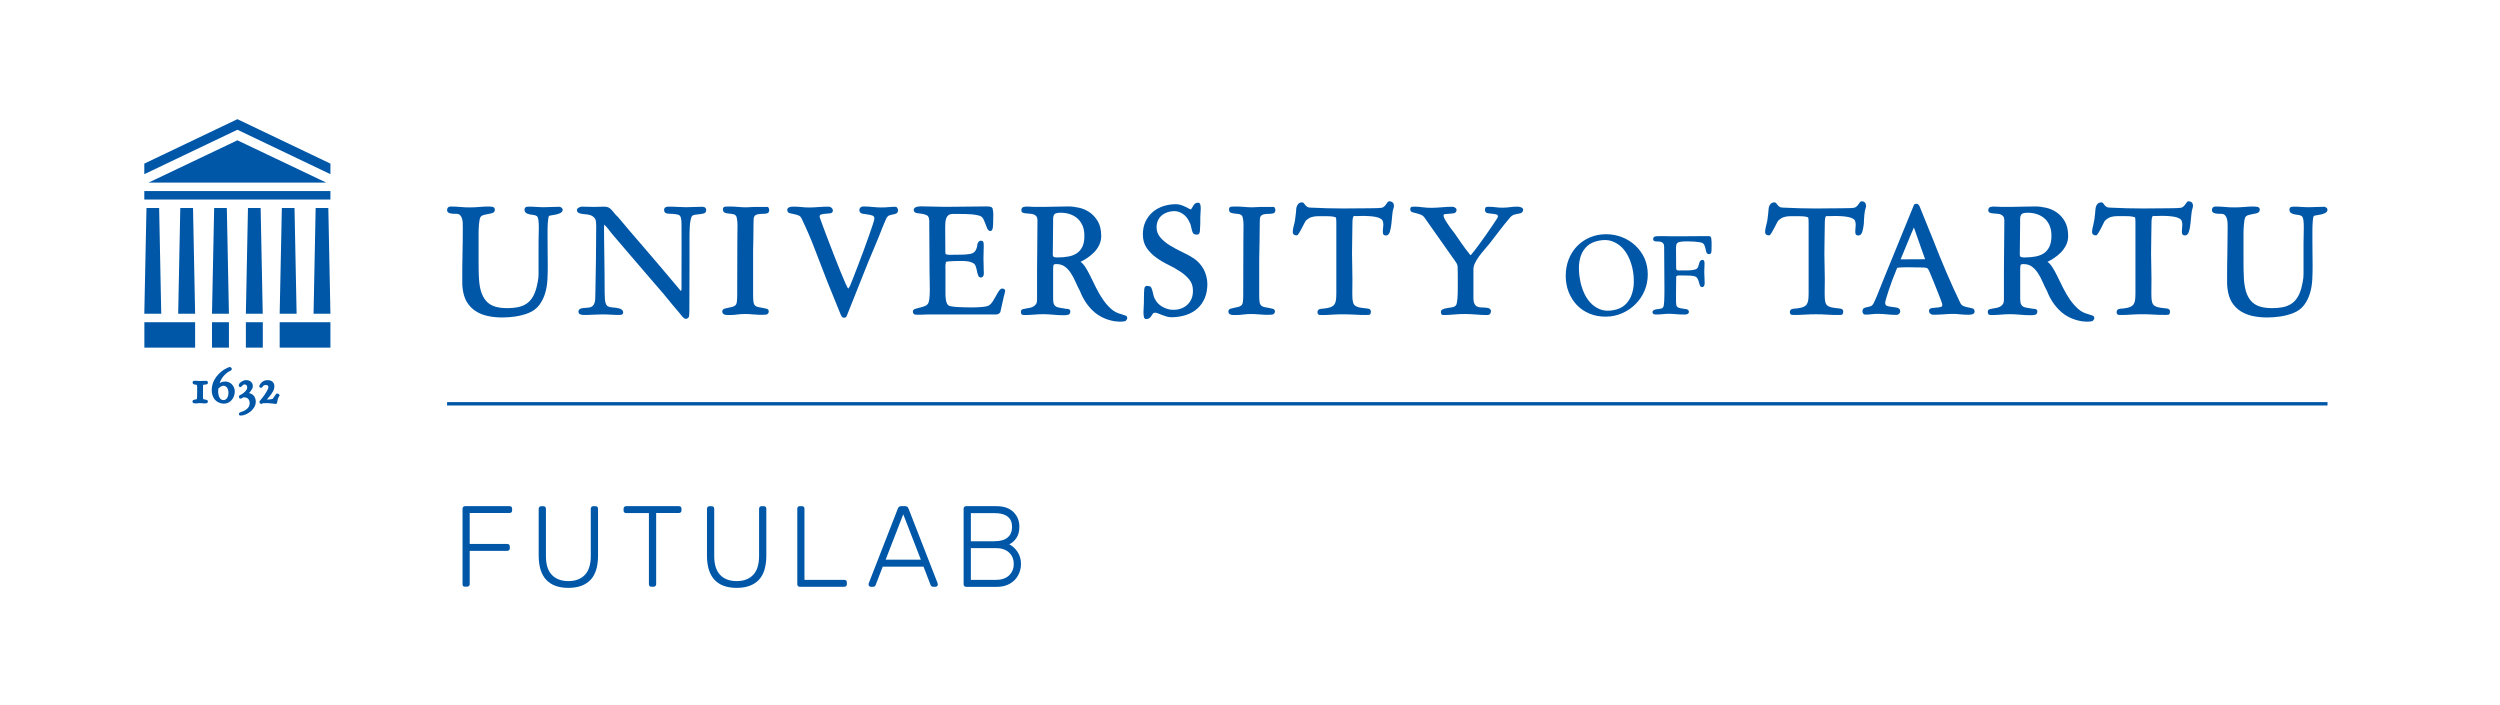 <?xml version="1.0" encoding="utf-8"?>
<!-- Generator: Adobe Illustrator 14.0.0, SVG Export Plug-In . SVG Version: 6.00 Build 43363)  -->
<!DOCTYPE svg PUBLIC "-//W3C//DTD SVG 1.1//EN" "http://www.w3.org/Graphics/SVG/1.1/DTD/svg11.dtd">
<svg version="1.1" id="Layer_1" xmlns="http://www.w3.org/2000/svg" xmlns:xlink="http://www.w3.org/1999/xlink" x="0px" y="0px"
	 width="369px" height="104px" viewBox="0 0 369 104" enable-background="new 0 0 369 104" xml:space="preserve">
<g>
	<g>
		<path fill="#0057A8" d="M82.66,30.53l-0.05-0.01c-0.38,0-0.78,0.01-1.17,0.03c-0.75,0.04-1.52,0.05-2.27-0.01
			c-0.38-0.03-0.77-0.04-1.14-0.04c-0.13,0-0.25,0.02-0.36,0.05c-0.09,0.03-0.25,0.11-0.25,0.38c0,0.31,0.15,0.46,0.27,0.53
			c0.15,0.09,0.33,0.15,0.54,0.19c0.2,0.04,0.39,0.07,0.6,0.09c0.18,0.03,0.32,0.09,0.43,0.18c0.1,0.09,0.17,0.28,0.21,0.56
			c0.04,0.3,0.06,0.64,0.06,1.02c0,0.39-0.01,0.79-0.02,1.2c-0.01,0.42-0.02,0.79-0.02,1.13v4.6c0,0.42-0.04,0.83-0.13,1.22
			c-0.13,0.71-0.3,1.32-0.53,1.81c-0.22,0.47-0.51,0.87-0.86,1.17c-0.35,0.3-0.78,0.52-1.28,0.65c-0.51,0.13-1.13,0.2-1.85,0.2
			c-0.6,0-1.15-0.06-1.64-0.19c-0.48-0.13-0.9-0.35-1.24-0.66c-0.35-0.32-0.63-0.75-0.85-1.3c-0.22-0.56-0.36-1.28-0.41-2.16
			c-0.03-0.44-0.05-0.88-0.05-1.33c-0.01-0.44-0.01-0.88-0.01-1.33v-3.96c0-0.21,0-0.44,0.01-0.69c0.01-0.24,0.02-0.47,0.04-0.7
			c0.02-0.22,0.05-0.43,0.08-0.61c0.03-0.18,0.06-0.31,0.1-0.4c0.08-0.19,0.22-0.32,0.42-0.38c0.24-0.07,0.47-0.13,0.7-0.17
			c0.25-0.04,0.47-0.09,0.67-0.15c0.25-0.07,0.38-0.26,0.38-0.51c0-0.23-0.13-0.37-0.37-0.41c-0.18-0.03-0.33-0.05-0.45-0.05
			c-0.5,0-1,0.02-1.48,0.07c-0.9,0.08-1.89,0.09-2.81,0c-0.46-0.04-0.92-0.07-1.38-0.07c-0.36,0-0.56,0.2-0.56,0.54
			c0,0.14,0.06,0.26,0.17,0.34c0.09,0.07,0.21,0.12,0.33,0.14c0.12,0.02,0.23,0.04,0.34,0.05c0.11,0,0.2,0.01,0.28,0.01h0.24
			c0.25,0,0.44,0.07,0.56,0.2c0.14,0.15,0.23,0.31,0.29,0.52c0.06,0.21,0.1,0.44,0.1,0.69c0.01,0.26,0.01,0.48,0.01,0.68
			c0,1.21-0.01,2.43-0.04,3.61c-0.03,1.22-0.04,2.44-0.04,3.62v0.8c0,0.13,0,0.26,0.01,0.39c0.01,0.13,0.02,0.26,0.03,0.39
			c0.09,0.85,0.3,1.56,0.64,2.12c0.34,0.56,0.78,1.01,1.31,1.35c0.53,0.34,1.13,0.58,1.81,0.72c0.66,0.14,1.38,0.21,2.11,0.21
			c0.62,0,1.26-0.05,1.91-0.14c0.65-0.1,1.29-0.26,1.9-0.49c0.71-0.28,1.26-0.69,1.65-1.21c0.38-0.51,0.67-1.09,0.86-1.73
			c0.19-0.63,0.3-1.3,0.34-2c0.04-0.69,0.05-1.36,0.05-1.99c0-0.39,0-0.78-0.01-1.16c-0.01-0.39-0.01-0.77-0.01-1.16
			c0-0.43,0-0.93-0.01-1.51c-0.01-0.57-0.01-1.12,0-1.65c0.01-0.53,0.03-0.99,0.08-1.37c0.06-0.51,0.14-0.58,0.15-0.58
			c0.03-0.02,0.12-0.06,0.37-0.09c0.21-0.03,0.44-0.07,0.67-0.12c0.24-0.05,0.45-0.13,0.63-0.22c0.27-0.14,0.33-0.34,0.33-0.48
			C83.04,30.84,82.98,30.65,82.66,30.53"/>
		<path fill="#0057A8" d="M103.63,30.52c-0.36,0-0.73,0.01-1.14,0.03c-0.82,0.05-1.7,0.04-2.49-0.01c-0.46-0.03-0.93-0.04-1.38-0.04
			c-0.14,0-0.26,0.03-0.38,0.09c-0.1,0.05-0.22,0.16-0.22,0.41c0,0.3,0.17,0.48,0.47,0.52c0.24,0.03,0.51,0.05,0.81,0.05
			c0.28,0.01,0.55,0.05,0.8,0.12c0.22,0.07,0.35,0.23,0.41,0.5c0.04,0.17,0.06,0.35,0.07,0.54c0.01,0.18,0.01,0.37,0.01,0.57
			c0,1.12,0,2.24,0.01,3.36c0.01,1.11,0,2.24-0.01,3.35v2.61c0.01,0.22-0.05,0.3-0.1,0.32c-1.17-1.39-2.2-2.61-3.08-3.65
			c-0.89-1.05-1.71-2-2.43-2.84s-1.38-1.6-1.98-2.3c-0.59-0.69-1.18-1.39-1.76-2.09c-0.27-0.25-0.47-0.47-0.61-0.65
			c-0.15-0.2-0.28-0.35-0.41-0.48c-0.13-0.14-0.27-0.25-0.43-0.32c-0.15-0.07-0.37-0.11-0.65-0.11c-0.25,0-0.48,0.01-0.71,0.02
			c-0.21,0.01-0.43,0.02-0.69,0.02c-0.33,0-0.63-0.01-0.92-0.02c-0.3-0.01-0.61-0.02-0.93-0.02c-0.12,0-0.26,0.04-0.43,0.12
			c-0.25,0.12-0.3,0.29-0.3,0.42c0,0.16,0.09,0.3,0.25,0.38c0.13,0.06,0.28,0.11,0.44,0.14c0.16,0.03,0.33,0.05,0.49,0.06
			c0.15,0.01,0.27,0.02,0.35,0.03c0.31,0.05,0.56,0.13,0.73,0.24c0.17,0.1,0.3,0.22,0.39,0.36c0.09,0.14,0.15,0.31,0.16,0.49
			c0.02,0.2,0.03,0.42,0.03,0.64c0,1.71-0.02,3.42-0.04,5.09l-0.09,5.09c0,0.2-0.01,0.4-0.02,0.62c-0.01,0.2-0.05,0.39-0.11,0.57
			c-0.06,0.16-0.15,0.3-0.27,0.42c-0.12,0.11-0.29,0.19-0.5,0.22c-0.11,0.02-0.25,0.03-0.42,0.04c-0.19,0.01-0.35,0.02-0.5,0.04
			c-0.17,0.02-0.32,0.07-0.44,0.13c-0.15,0.08-0.23,0.22-0.23,0.39c0,0.22,0.11,0.37,0.32,0.43c0.17,0.05,0.31,0.07,0.43,0.07
			c0.48,0,0.97-0.01,1.45-0.04c0.89-0.05,1.76-0.06,2.65,0c0.42,0.03,0.85,0.04,1.25,0.04c0.08,0,0.18-0.02,0.28-0.05
			c0.14-0.05,0.22-0.16,0.22-0.3c0-0.19-0.07-0.33-0.22-0.44c-0.12-0.09-0.25-0.15-0.38-0.18c-0.4-0.09-0.75-0.14-1.04-0.15
			c-0.26-0.01-0.47-0.07-0.63-0.16c-0.15-0.09-0.26-0.27-0.34-0.53c-0.08-0.29-0.12-0.76-0.12-1.41c0-1.07-0.01-2.07-0.02-2.96
			c-0.01-0.85-0.02-1.64-0.03-2.38c-0.01-0.73-0.02-1.44-0.03-2.12c-0.02-0.71-0.02-1.44-0.02-2.18c0-0.16,0.01-0.32,0.03-0.48
			c0.24,0.22,0.45,0.46,0.65,0.72c0.25,0.35,0.51,0.66,0.75,0.94c0.88,1.02,1.65,1.92,2.32,2.71l0.72,0.84
			c0.82,0.96,1.51,1.76,2.05,2.39c0.54,0.63,0.97,1.12,1.27,1.47c0.3,0.35,0.53,0.61,0.67,0.78c0.14,0.17,0.23,0.27,0.27,0.31
			c0.04,0.05,0.07,0.08,0.07,0.08c0.43,0.54,0.83,1.02,1.22,1.49c0.41,0.49,0.82,0.98,1.23,1.46c0.04,0.06,0.1,0.13,0.16,0.21
			c0.07,0.08,0.13,0.16,0.2,0.23c0.08,0.08,0.15,0.15,0.23,0.2c0.08,0.05,0.16,0.08,0.24,0.08c0.02,0,0.05,0,0.07,0
			c0.24-0.04,0.39-0.21,0.42-0.47c0.02-0.21,0.03-0.45,0.03-0.69c0-1.42,0.01-2.65,0.01-3.7c0.01-1.04,0.01-1.98,0.01-2.82v-4.45
			c0-0.14,0-0.36,0.01-0.66c0.01-0.3,0.02-0.61,0.04-0.93c0.02-0.31,0.06-0.61,0.12-0.89c0.07-0.33,0.14-0.48,0.19-0.54
			c0.08-0.1,0.22-0.17,0.41-0.2c0.23-0.04,0.45-0.07,0.68-0.09c0.24-0.02,0.45-0.06,0.64-0.11c0.24-0.06,0.37-0.23,0.37-0.46
			C104.24,30.83,104.16,30.52,103.63,30.52"/>
		<path fill="#0057A8" d="M111.19,35.63c0.02-0.92,0.03-1.82,0.03-2.69c0-0.25,0.01-0.48,0.02-0.66c0.01-0.16,0.06-0.29,0.14-0.4
			c0.08-0.11,0.22-0.18,0.41-0.24c0.2-0.05,0.5-0.08,0.87-0.08c0.21,0,0.4-0.02,0.56-0.07c0.12-0.03,0.32-0.14,0.32-0.49
			c0-0.06-0.02-0.13-0.05-0.23c-0.04-0.09-0.07-0.15-0.12-0.19l-0.04-0.04h-1.92c-0.21,0-0.43,0.01-0.64,0.03
			c-0.22,0.02-0.42,0.03-0.61,0.03c-0.41,0-0.83-0.02-1.24-0.06c-0.41-0.04-0.84-0.06-1.27-0.06h-0.24c-0.13,0-0.26,0.01-0.4,0.03
			c-0.2,0.03-0.31,0.17-0.31,0.38c0,0.32,0.16,0.45,0.29,0.51c0.15,0.06,0.33,0.1,0.55,0.12c0.2,0.01,0.4,0.04,0.61,0.07
			c0.19,0.03,0.35,0.12,0.47,0.24c0.05,0.06,0.12,0.21,0.17,0.54c0.04,0.29,0.06,0.54,0.06,0.78v0.41c0,0.36,0,0.72-0.01,1.07
			c-0.01,0.36-0.01,0.73-0.01,1.1l-0.02,7.53v0.45c0,0.26-0.02,0.54-0.05,0.83c-0.03,0.26-0.11,0.44-0.23,0.53
			c-0.13,0.12-0.28,0.19-0.48,0.24c-0.21,0.05-0.41,0.09-0.61,0.13c-0.19,0.04-0.37,0.08-0.53,0.13c-0.26,0.1-0.3,0.29-0.3,0.39
			c0,0.23,0.1,0.39,0.29,0.46c0.15,0.05,0.3,0.08,0.46,0.08h0.3c0.44,0,0.84-0.03,1.18-0.08c0.64-0.09,1.5-0.1,2.33-0.01
			c0.62,0.06,1.23,0.09,1.87,0.03c0.27-0.03,0.43-0.21,0.43-0.49c0-0.11-0.04-0.3-0.33-0.38c-0.17-0.04-0.35-0.08-0.56-0.12
			c-0.21-0.03-0.42-0.07-0.64-0.12c-0.2-0.04-0.35-0.11-0.46-0.2c-0.15-0.14-0.24-0.34-0.27-0.59c-0.03-0.28-0.05-0.53-0.05-0.76
			v-5.48C111.15,37.41,111.16,36.5,111.19,35.63"/>
		<path fill="#0057A8" d="M132.13,30.52c-0.33,0-0.66,0.02-0.98,0.05c-0.73,0.08-1.55,0.06-2.34-0.02
			c-0.48-0.05-0.95-0.08-1.41-0.08c-0.15,0-0.28,0.05-0.39,0.15c-0.11,0.11-0.17,0.23-0.17,0.39c0,0.28,0.16,0.46,0.45,0.53
			c0.24,0.05,0.5,0.09,0.78,0.12c0.27,0.03,0.51,0.08,0.73,0.17c0.11,0.04,0.26,0.13,0.26,0.46c0,0.04-0.02,0.2-0.22,0.81
			c-0.15,0.46-0.34,1.03-0.58,1.69c-0.24,0.66-0.5,1.37-0.77,2.14c-0.28,0.77-0.55,1.49-0.82,2.18c-0.27,0.69-0.5,1.3-0.71,1.84
			c-0.22,0.58-0.36,0.92-0.44,1.1l-0.08,0.17c-0.03,0.07-0.07,0.15-0.12,0.22c-0.04,0.06-0.08,0.11-0.13,0.16
			c-0.04-0.05-0.15-0.22-0.4-0.78c-0.21-0.48-0.46-1.08-0.75-1.78c-0.29-0.7-0.59-1.46-0.91-2.29c-0.32-0.82-0.63-1.61-0.91-2.36
			c-0.29-0.74-0.54-1.4-0.75-1.99c-0.21-0.58-0.36-0.97-0.43-1.19c-0.01-0.04-0.03-0.09-0.04-0.13c-0.01-0.04-0.02-0.07-0.02-0.1
			c0-0.17,0.07-0.27,0.21-0.32c0.19-0.06,0.41-0.1,0.64-0.11c0.26-0.01,0.49-0.04,0.69-0.06c0.36-0.05,0.41-0.28,0.41-0.41
			c0-0.16-0.07-0.31-0.2-0.42c-0.13-0.1-0.27-0.16-0.43-0.16c-0.51,0-1.02,0.02-1.51,0.06c-0.82,0.07-1.67,0.1-2.5,0
			c-0.34-0.04-0.69-0.06-1.05-0.06h-0.24c-0.16,0-0.32,0.03-0.48,0.08c-0.26,0.09-0.32,0.27-0.32,0.4c0,0.24,0.13,0.42,0.35,0.48
			c0.18,0.05,0.38,0.1,0.62,0.14c0.22,0.04,0.45,0.11,0.68,0.19c0.2,0.07,0.36,0.23,0.47,0.47c0.72,1.5,1.39,3.04,1.97,4.58
			c0.59,1.54,1.18,3.08,1.79,4.64c0.33,0.82,0.67,1.65,1.01,2.49c0.34,0.85,0.68,1.68,1.01,2.49c0.03,0.08,0.08,0.16,0.14,0.26
			c0.08,0.11,0.2,0.17,0.34,0.17c0.16,0,0.27-0.04,0.33-0.13c0.04-0.06,0.08-0.14,0.11-0.23c0.52-1.28,1.04-2.59,1.55-3.89
			c0.49-1.26,1.01-2.57,1.55-3.89c0.32-0.79,0.64-1.56,0.96-2.29c0.33-0.76,0.64-1.54,0.94-2.29c0.04-0.1,0.1-0.26,0.18-0.47
			c0.08-0.2,0.17-0.41,0.26-0.63c0.09-0.21,0.18-0.42,0.26-0.6c0.08-0.18,0.14-0.3,0.17-0.37c0.11-0.16,0.25-0.27,0.41-0.32
			c0.18-0.06,0.35-0.11,0.52-0.13c0.18-0.03,0.34-0.08,0.47-0.14c0.12-0.06,0.26-0.19,0.26-0.49c0-0.11-0.03-0.22-0.1-0.31
			C132.39,30.58,132.27,30.52,132.13,30.52"/>
		<path fill="#0057A8" d="M147.92,42.59c-0.16,0-0.32,0.12-0.49,0.37c-0.14,0.21-0.29,0.46-0.43,0.73
			c-0.15,0.27-0.31,0.54-0.48,0.81c-0.16,0.25-0.34,0.44-0.52,0.56c-0.1,0.06-0.24,0.12-0.4,0.15c-0.17,0.04-0.36,0.08-0.56,0.09
			c-0.21,0.02-0.42,0.04-0.65,0.05s-0.43,0.02-0.62,0.02h-0.67c-0.13,0-0.34,0-0.64-0.01c-0.3-0.01-0.61-0.01-0.93-0.03
			c-0.31-0.01-0.61-0.04-0.9-0.08c-0.33-0.04-0.49-0.09-0.55-0.12c-0.14-0.07-0.23-0.18-0.3-0.32c-0.07-0.16-0.13-0.32-0.16-0.51
			c-0.03-0.18-0.05-0.37-0.06-0.56c-0.01-0.19-0.01-0.37-0.01-0.53v-3.39c0-0.06,0-0.16-0.01-0.31c-0.01-0.13,0-0.27,0.01-0.41
			c0.01-0.14,0.04-0.26,0.06-0.37c0.02-0.09,0.05-0.09,0.08-0.1c0.05-0.01,0.14-0.03,0.25-0.04c0.12-0.01,0.24-0.02,0.37-0.03
			l0.04,0c0.12-0.01,0.23-0.01,0.32-0.02c0.11-0.01,0.2-0.01,0.27-0.01c0.27,0,0.59,0,0.94-0.01H142c0.3,0,0.58,0.02,0.86,0.06
			c0.31,0.04,0.57,0.14,0.79,0.26c0.2,0.12,0.33,0.29,0.38,0.53l0.02,0.04c0.03,0.06,0.06,0.16,0.09,0.31
			c0.03,0.16,0.06,0.33,0.1,0.5c0.04,0.17,0.09,0.33,0.15,0.47c0.1,0.22,0.25,0.27,0.36,0.27c0.14,0,0.26-0.05,0.33-0.14
			c0.07-0.08,0.11-0.19,0.12-0.31c0.02-0.11,0.02-0.22,0.01-0.34c-0.01-0.1-0.01-0.19-0.01-0.26c0-0.3-0.01-0.6-0.02-0.9
			c-0.02-0.3-0.02-0.6-0.02-0.88c0-0.3,0.01-0.6,0.02-0.9c0.01-0.3,0.02-0.61,0.02-0.91c0-0.16-0.01-0.32-0.02-0.46
			c-0.02-0.21-0.16-0.33-0.39-0.33c-0.2,0-0.31,0.1-0.36,0.18c-0.06,0.08-0.11,0.17-0.15,0.26l-0.01,0.05
			c-0.03,0.39-0.13,0.72-0.3,0.99c-0.17,0.26-0.44,0.42-0.83,0.48c-0.38,0.06-0.77,0.09-1.16,0.1c-0.4,0.01-0.79,0.01-1.18,0.01
			c-0.09,0-0.2,0-0.33,0.01c-0.13,0.01-0.26,0.01-0.39,0c-0.13-0.01-0.25-0.02-0.35-0.05c-0.08-0.02-0.13-0.05-0.17-0.08
			c-0.02-0.1-0.03-0.23-0.03-0.39v-0.49c0-0.49,0-0.98-0.01-1.47c-0.01-0.48-0.01-0.97-0.01-1.46c0-0.24,0.01-0.5,0.02-0.76
			c0.01-0.25,0.06-0.48,0.13-0.68c0.07-0.2,0.18-0.35,0.33-0.47c0.15-0.12,0.37-0.18,0.67-0.18h0.95c0.29,0,0.59,0.01,0.91,0.01
			c0.32,0.01,0.63,0.03,0.93,0.05c0.31,0.03,0.57,0.07,0.8,0.12c0.23,0.04,0.4,0.1,0.52,0.17c0.18,0.1,0.31,0.25,0.41,0.47
			c0.11,0.23,0.2,0.47,0.29,0.71c0.09,0.25,0.17,0.46,0.26,0.65c0.14,0.28,0.33,0.34,0.47,0.34h0c0.27-0.03,0.32-0.39,0.34-0.51
			c0.04-0.26,0.05-0.53,0.05-0.82c0-0.26,0-0.47,0.01-0.65c0.01-0.18,0.01-0.34,0.01-0.47c0-0.25-0.03-0.53-0.09-0.83
			c-0.03-0.11-0.12-0.26-0.38-0.31c-0.16-0.03-0.33-0.04-0.5-0.04h-0.24c-1.02,0-2,0.01-2.92,0.03c-0.94,0.02-1.92,0.03-2.91,0.03
			c-0.5,0-1-0.01-1.48-0.03c-0.47-0.02-0.96-0.03-1.47-0.03c-0.13,0-0.29,0-0.47-0.01c-0.19-0.01-0.37,0-0.55,0.02
			c-0.18,0.02-0.33,0.06-0.46,0.12c-0.17,0.07-0.27,0.21-0.27,0.39c0,0.14,0.06,0.4,0.45,0.46c0.22,0.03,0.47,0.07,0.76,0.11
			c0.26,0.03,0.51,0.11,0.73,0.22c0.19,0.1,0.3,0.31,0.33,0.65c0.01,0.06,0.02,0.12,0.02,0.17v0.58c0,1.16,0.01,2.32,0.02,3.46
			c0.01,1.11,0.02,2.28,0.02,3.46c0,0.36,0.01,0.78,0.02,1.26c0.01,0.48,0.02,0.96,0.02,1.43c0,0.46-0.02,0.88-0.06,1.25
			c-0.04,0.36-0.11,0.63-0.21,0.78c-0.11,0.17-0.28,0.29-0.5,0.37c-0.22,0.09-0.47,0.16-0.72,0.22c-0.24,0.06-0.46,0.11-0.65,0.17
			c-0.3,0.1-0.36,0.26-0.36,0.38c0,0.38,0.22,0.46,0.36,0.48c0.16,0.02,0.32,0.02,0.48,0.02c0.22,0,0.43-0.01,0.64-0.02
			c0.21-0.01,0.41-0.02,0.61-0.02h10.15c0.29,0,0.51-0.11,0.65-0.32l0.02-0.05c0.1-0.46,0.18-0.83,0.25-1.11l0.18-0.8
			c0.06-0.25,0.09-0.39,0.09-0.41c0.02-0.04,0.04-0.09,0.08-0.27c0.03-0.12,0.04-0.18,0.04-0.21c0.06-0.13,0.08-0.27,0.06-0.41
			C148.32,42.76,148.24,42.59,147.92,42.59"/>
		<path fill="#0057A8" d="M159.77,36.39c-0.2,0.42-0.47,0.75-0.82,0.98c-0.35,0.24-0.77,0.4-1.25,0.49
			c-0.49,0.09-1.03,0.14-1.59,0.14c-0.24,0-0.42-0.02-0.52-0.06c-0.11-0.04-0.14-0.09-0.16-0.14c-0.03-0.08-0.04-0.19-0.04-0.33
			c0.01-0.15,0.01-0.34,0.01-0.55c0-0.57,0-1.22,0.02-1.93c0.01-0.72,0.02-1.36,0.02-1.94v-0.73c0-0.31,0.07-0.54,0.2-0.7
			c0.09-0.1,0.32-0.22,0.89-0.22c0.51,0,0.99,0.07,1.42,0.22c0.42,0.15,0.79,0.36,1.1,0.64c0.31,0.28,0.55,0.63,0.73,1.04
			c0.18,0.41,0.27,0.9,0.27,1.45C160.07,35.43,159.96,35.98,159.77,36.39 M166.02,46.54c-0.15-0.04-0.31-0.08-0.48-0.16
			c-0.58-0.13-1.09-0.39-1.53-0.78c-0.45-0.4-0.86-0.87-1.22-1.4c-0.37-0.54-0.71-1.12-1-1.71c-0.3-0.61-0.58-1.18-0.85-1.73
			c-0.27-0.55-0.54-1.03-0.8-1.43c-0.21-0.3-0.42-0.53-0.65-0.68c0.3-0.15,0.6-0.32,0.91-0.52c0.38-0.25,0.74-0.54,1.06-0.86
			c0.32-0.32,0.58-0.69,0.78-1.1c0.2-0.41,0.3-0.86,0.3-1.34c0-0.87-0.17-1.59-0.49-2.15c-0.33-0.56-0.74-1.01-1.22-1.34
			c-0.48-0.33-1.01-0.56-1.57-0.68c-0.55-0.12-1.08-0.19-1.56-0.19c-0.56,0-1.11,0.01-1.65,0.03c-0.54,0.02-1.09,0.03-1.64,0.03
			h-1.87c-0.15,0-0.31-0.01-0.47-0.02c-0.35-0.03-0.68-0.04-0.99,0.04c-0.12,0.03-0.33,0.13-0.33,0.48c0,0.19,0.09,0.32,0.26,0.38
			c0.13,0.05,0.29,0.08,0.48,0.09c0.18,0.02,0.37,0.03,0.57,0.05c0.19,0.01,0.37,0.05,0.54,0.11c0.16,0.06,0.28,0.15,0.38,0.29
			c0.1,0.13,0.15,0.33,0.15,0.59c0,1.2-0.01,2.42-0.03,3.64c-0.02,1.22-0.03,2.44-0.03,3.63v4.43c0,0.27-0.05,0.48-0.15,0.64
			c-0.1,0.15-0.24,0.28-0.4,0.37c-0.17,0.09-0.35,0.16-0.53,0.19c-0.2,0.04-0.39,0.07-0.57,0.1c-0.18,0.03-0.33,0.06-0.46,0.1
			c-0.23,0.07-0.27,0.24-0.27,0.33c0,0.26,0.04,0.4,0.15,0.46c0.08,0.05,0.22,0.07,0.44,0.07c0.44,0,0.89-0.02,1.33-0.06
			c0.92-0.09,1.88-0.08,2.82,0.01c0.51,0.05,1.03,0.08,1.56,0.08c0.3,0,0.53-0.03,0.68-0.07c0.11-0.04,0.31-0.14,0.31-0.49
			c0-0.17-0.09-0.3-0.25-0.34c-0.11-0.03-0.23-0.05-0.36-0.05c-0.08,0-0.11-0.01-0.11-0.01l-0.03-0.01
			c-0.29-0.06-0.55-0.1-0.78-0.13c-0.21-0.03-0.4-0.08-0.55-0.16c-0.14-0.07-0.25-0.19-0.33-0.35c-0.08-0.17-0.13-0.43-0.13-0.78
			v-4.43c0-0.42,0.05-0.57,0.08-0.62c0.02-0.03,0.09-0.11,0.41-0.11c0.49,0,0.9,0.12,1.22,0.36c0.34,0.25,0.64,0.56,0.89,0.95
			c0.26,0.38,0.49,0.82,0.7,1.3c0.21,0.49,0.44,0.96,0.68,1.41c0.44,1.13,1.08,2.11,1.91,2.89c0.84,0.79,1.89,1.3,3.14,1.52
			c0.1,0.02,0.22,0.03,0.37,0.04c0.15,0.02,0.29,0.03,0.44,0.03c0.38,0,0.64-0.03,0.82-0.09l0.05-0.03
			c0.16-0.16,0.23-0.29,0.23-0.42C166.37,46.8,166.33,46.6,166.02,46.54"/>
		<path fill="#0057A8" d="M176.19,38.13c-0.49-0.32-1.06-0.63-1.7-0.93c-0.63-0.3-1.24-0.62-1.8-0.97
			c-0.56-0.34-1.04-0.74-1.42-1.18c-0.37-0.43-0.56-0.93-0.56-1.5c0-0.37,0.07-0.7,0.2-1c0.14-0.3,0.32-0.55,0.56-0.75
			c0.24-0.21,0.52-0.36,0.84-0.47c0.32-0.11,0.67-0.17,1.02-0.17c0.43,0,0.86,0.14,1.28,0.43c0.42,0.28,0.74,0.69,0.97,1.23
			c0.08,0.13,0.14,0.28,0.18,0.46c0.04,0.2,0.09,0.38,0.13,0.56c0.04,0.18,0.1,0.34,0.16,0.48c0.13,0.3,0.32,0.26,0.45,0.29
			c0.15,0.04,0.33,0.04,0.45-0.07c0.06-0.06,0.11-0.16,0.15-0.34c0.06-0.75,0.08-1.5,0.07-2.24c0-0.15,0.01-0.34,0.03-0.54
			c0.02-0.22,0.03-0.43,0.03-0.64c0-0.21-0.02-0.39-0.05-0.54c-0.06-0.28-0.23-0.32-0.32-0.32c-0.25,0-0.45,0.08-0.58,0.24
			c-0.12,0.14-0.21,0.29-0.28,0.43c-0.07,0.13-0.13,0.23-0.2,0.3c-0.02,0.02-0.05,0.04-0.19-0.03c-0.26-0.16-0.59-0.32-0.97-0.48
			c-0.39-0.16-0.74-0.24-1.06-0.24c-0.65,0-1.29,0.1-1.88,0.29c-0.59,0.2-1.12,0.49-1.56,0.87c-0.44,0.38-0.8,0.85-1.06,1.4
			c-0.26,0.55-0.39,1.19-0.39,1.89c0,0.8,0.19,1.48,0.57,2.02c0.37,0.54,0.84,1.01,1.4,1.41c0.55,0.4,1.15,0.76,1.8,1.07
			c0.63,0.31,1.22,0.65,1.76,1c0.53,0.35,0.98,0.75,1.34,1.2c0.35,0.44,0.52,0.98,0.52,1.62c0,0.44-0.07,0.84-0.21,1.18
			c-0.15,0.34-0.35,0.64-0.61,0.88c-0.26,0.25-0.56,0.44-0.91,0.56c-0.35,0.13-0.74,0.2-1.15,0.2c-0.56,0-1.11-0.15-1.63-0.45
			c-0.52-0.29-0.91-0.71-1.15-1.24c-0.07-0.14-0.13-0.3-0.17-0.49c-0.05-0.2-0.1-0.39-0.14-0.57c-0.04-0.18-0.1-0.34-0.16-0.48
			c-0.1-0.21-0.25-0.26-0.36-0.26c-0.03,0-0.07-0.01-0.11-0.02c-0.14-0.04-0.31-0.04-0.44,0.07c-0.08,0.07-0.12,0.18-0.14,0.35
			c-0.03,0.37-0.05,0.71-0.05,1.02c-0.01,0.3-0.01,0.64-0.01,1.02c0,0.15-0.01,0.35-0.03,0.62c-0.02,0.27-0.03,0.52-0.03,0.76
			c0,0.25,0.01,0.47,0.05,0.65c0.05,0.33,0.22,0.38,0.32,0.38c0.25,0,0.44-0.06,0.56-0.18c0.11-0.1,0.2-0.22,0.28-0.35
			c0.07-0.11,0.14-0.22,0.21-0.31c0.11-0.13,0.42-0.12,0.73,0.01c0.18,0.07,0.37,0.15,0.58,0.23c0.2,0.08,0.43,0.15,0.67,0.23
			c0.25,0.08,0.52,0.11,0.8,0.11c0.75-0.02,1.46-0.13,2.09-0.34c0.64-0.21,1.2-0.53,1.66-0.94c0.46-0.41,0.83-0.93,1.09-1.54
			c0.26-0.61,0.39-1.33,0.39-2.13c-0.02-0.75-0.2-1.46-0.54-2.12C177.3,39.09,176.81,38.55,176.19,38.13"/>
		<path fill="#0057A8" d="M185.91,35.63c0.02-0.88,0.03-1.79,0.03-2.69c0-0.25,0.01-0.48,0.02-0.66c0.01-0.16,0.06-0.29,0.14-0.4
			c0.08-0.1,0.22-0.18,0.4-0.24c0.2-0.05,0.5-0.08,0.87-0.08c0.21,0,0.4-0.02,0.56-0.07c0.12-0.03,0.32-0.14,0.32-0.49
			c0-0.06-0.02-0.13-0.05-0.23c-0.04-0.09-0.08-0.15-0.12-0.19l-0.04-0.04h-1.92c-0.21,0-0.43,0.01-0.64,0.03
			c-0.22,0.02-0.42,0.03-0.61,0.03c-0.41,0-0.83-0.02-1.24-0.06c-0.41-0.04-0.84-0.06-1.27-0.06h-0.24c-0.12,0-0.26,0.01-0.4,0.03
			c-0.2,0.03-0.32,0.17-0.32,0.38c0,0.32,0.15,0.45,0.28,0.51c0.15,0.06,0.34,0.1,0.55,0.12c0.2,0.01,0.4,0.04,0.61,0.07
			c0.19,0.03,0.35,0.12,0.47,0.24c0.05,0.06,0.12,0.21,0.17,0.54c0.04,0.29,0.06,0.54,0.06,0.78v0.41c0,0.36,0,0.72-0.01,1.07
			c-0.01,0.36-0.01,0.73-0.01,1.1l-0.02,7.53v0.45c0,0.26-0.02,0.54-0.05,0.83c-0.03,0.26-0.11,0.44-0.23,0.53
			c-0.13,0.12-0.29,0.19-0.48,0.24c-0.21,0.05-0.42,0.09-0.61,0.13c-0.19,0.04-0.37,0.08-0.52,0.13c-0.26,0.1-0.3,0.29-0.3,0.39
			c0,0.23,0.1,0.39,0.29,0.46c0.15,0.05,0.31,0.08,0.47,0.08h0.3c0.44,0,0.83-0.03,1.18-0.08c0.63-0.09,1.5-0.09,2.33-0.01
			c0.63,0.06,1.24,0.09,1.87,0.03c0.27-0.03,0.43-0.21,0.43-0.49c0-0.11-0.04-0.3-0.34-0.38c-0.16-0.04-0.35-0.08-0.56-0.12
			c-0.21-0.03-0.42-0.07-0.64-0.12c-0.2-0.04-0.36-0.11-0.46-0.2c-0.15-0.14-0.24-0.33-0.27-0.59c-0.03-0.28-0.05-0.53-0.05-0.76
			v-5.48C185.87,37.39,185.88,36.49,185.91,35.63"/>
		<path fill="#0057A8" d="M205.06,29.71c-0.08,0-0.2,0.04-0.3,0.2c-0.06,0.09-0.12,0.19-0.21,0.3c-0.08,0.1-0.17,0.21-0.28,0.3
			c-0.1,0.08-0.22,0.14-0.36,0.16c-0.21,0.03-0.43,0.04-0.64,0.05c-0.93,0.03-1.81,0.02-2.64,0.03c-1.42,0.03-3.08,0.03-4.63-0.01
			c-0.87-0.02-1.76-0.06-2.64-0.1c-0.19-0.01-0.34-0.05-0.44-0.13c-0.11-0.08-0.2-0.16-0.26-0.24c-0.07-0.09-0.13-0.17-0.18-0.24
			c-0.1-0.14-0.21-0.16-0.29-0.16c-0.22,0-0.4,0.06-0.52,0.18c-0.12,0.11-0.2,0.24-0.26,0.4c-0.05,0.15-0.09,0.33-0.1,0.52l0,0.08
			c-0.01,0.15-0.03,0.29-0.04,0.43c-0.07,0.74-0.16,1.31-0.28,1.71c-0.12,0.42-0.18,0.76-0.18,1.01c0,0.2,0.05,0.34,0.16,0.42
			c0.1,0.08,0.23,0.12,0.41,0.12c0.12,0,0.22-0.1,0.38-0.37c0.13-0.21,0.26-0.44,0.38-0.68c0.13-0.25,0.25-0.49,0.37-0.72
			c0.14-0.27,0.21-0.38,0.25-0.41c0.27-0.26,0.55-0.43,0.84-0.52c0.29-0.09,0.6-0.13,0.92-0.13h1.34c0.34,0,0.66,0.02,0.95,0.07
			c0.27,0.05,0.38,0.12,0.39,0.17c0.01,0.06,0.02,0.18,0.03,0.38c0.01,0.19,0.01,0.33,0.01,0.4v10.41c0,0.4-0.02,0.73-0.06,0.99
			c-0.04,0.25-0.12,0.46-0.24,0.62c-0.12,0.16-0.29,0.28-0.51,0.38c-0.24,0.09-0.56,0.16-0.98,0.21c-0.03,0.01-0.1,0.02-0.25,0.02
			c-0.16,0-0.31,0.03-0.46,0.08c-0.13,0.05-0.28,0.17-0.28,0.45c0,0.32,0.21,0.38,0.3,0.39c0.13,0.02,0.25,0.02,0.37,0.02
			c0.52,0,1.04-0.02,1.55-0.06c1.02-0.07,2.2-0.06,3.23,0c0.56,0.04,1.14,0.05,1.72,0.05c0.18,0,0.33-0.01,0.45-0.02
			c0.18-0.03,0.26-0.19,0.26-0.5c0-0.14-0.06-0.38-0.49-0.43l-0.85-0.1c-0.3-0.03-0.59-0.11-0.86-0.25
			c-0.25-0.12-0.4-0.35-0.46-0.71c-0.04-0.22-0.07-0.45-0.07-0.67c-0.01-0.23-0.01-0.46-0.01-0.68c0.03-1.27,0.02-2.54-0.01-3.79
			c-0.04-1.26-0.04-2.53-0.01-3.78l0.04-2.63c0-0.32,0.02-0.56,0.05-0.72c0.04-0.18,0.09-0.25,0.11-0.28
			c0.03-0.03,0.07-0.05,0.12-0.05h0c0.19,0.02,0.4,0.02,0.73,0c0.4-0.02,0.94-0.02,1.48,0.02c0.32,0.02,0.62,0.06,0.9,0.11
			c0.28,0.05,0.51,0.13,0.71,0.23c0.18,0.09,0.3,0.21,0.36,0.35c0.08,0.2,0.11,0.41,0.1,0.63c-0.01,0.24-0.03,0.47-0.06,0.67
			c-0.02,0.23-0.02,0.41,0.01,0.56c0.02,0.11,0.11,0.31,0.43,0.31c0.28,0,0.48-0.19,0.59-0.57c0.09-0.32,0.17-0.7,0.22-1.14
			c0.05-0.43,0.09-0.87,0.13-1.33c0.03-0.43,0.1-0.79,0.2-1.05c0.07-0.19,0.06-0.39-0.01-0.6C205.6,29.91,205.45,29.71,205.06,29.71
			"/>
		<path fill="#0057A8" d="M224.56,30.62c-0.18-0.08-0.39-0.12-0.6-0.12c-0.37,0-0.75,0.02-1.13,0.08c-0.66,0.09-1.39,0.1-2.06,0.01
			c-0.33-0.04-0.67-0.07-1.01-0.07c-0.16,0-0.28,0.01-0.37,0.04c-0.14,0.04-0.21,0.18-0.21,0.42c0,0.27,0.14,0.44,0.41,0.49
			c0.21,0.04,0.44,0.06,0.67,0.08c0.23,0.02,0.44,0.05,0.63,0.11c0.1,0.03,0.21,0.1,0.21,0.33c0,0.02-0.03,0.1-0.24,0.43
			c-0.17,0.27-0.38,0.59-0.66,0.99c-0.26,0.39-0.55,0.81-0.87,1.26c-0.33,0.47-0.63,0.89-0.91,1.27c-0.29,0.39-0.55,0.74-0.77,1.03
			c-0.22,0.29-0.37,0.48-0.45,0.56c-0.03,0.03-0.06,0.06-0.11,0.1c-0.02,0.02-0.04,0.03-0.05,0.04c-0.02-0.01-0.04-0.03-0.05-0.05
			c-0.04-0.05-0.08-0.11-0.12-0.17c-0.37-0.46-0.73-0.94-1.07-1.42c-0.34-0.49-0.69-0.99-1.04-1.5c-0.13-0.17-0.29-0.38-0.48-0.64
			c-0.19-0.24-0.37-0.5-0.55-0.77c-0.18-0.27-0.34-0.51-0.47-0.75c-0.12-0.23-0.19-0.41-0.19-0.54c0-0.13,0.05-0.2,0.19-0.22
			c0.2-0.03,0.41-0.05,0.64-0.06c0.24-0.01,0.47-0.03,0.68-0.07c0.26-0.05,0.41-0.23,0.41-0.5c0-0.12-0.07-0.23-0.22-0.33
			c-0.13-0.09-0.24-0.13-0.34-0.13c-0.55,0-1.12,0.02-1.68,0.08c-0.92,0.08-1.9,0.12-2.8-0.01c-0.39-0.06-0.8-0.09-1.2-0.09
			c-0.12,0-0.23,0.01-0.34,0.02c-0.08,0.01-0.26,0.07-0.26,0.37c0,0.21,0.12,0.37,0.33,0.44c0.15,0.05,0.34,0.1,0.58,0.15
			c0.21,0.05,0.43,0.12,0.68,0.22c0.22,0.09,0.4,0.24,0.54,0.45c0.78,1.12,1.56,2.22,2.31,3.28c0.78,1.09,1.56,2.19,2.31,3.28
			c0.16,0.22,0.24,0.47,0.25,0.74c0.01,0.31,0.02,0.69,0.02,1.12v1.89c0,0.26,0,0.53-0.01,0.82c-0.01,0.3-0.02,0.56-0.04,0.8
			c-0.02,0.24-0.05,0.46-0.09,0.64c-0.04,0.17-0.09,0.3-0.14,0.36c-0.14,0.15-0.33,0.24-0.56,0.28c-0.26,0.04-0.52,0.08-0.77,0.12
			c-0.26,0.04-0.48,0.1-0.65,0.19c-0.12,0.06-0.31,0.22-0.2,0.58c0.01,0.12,0.08,0.2,0.19,0.23c0.07,0.02,0.13,0.02,0.18,0.02
			c0.52,0,1.04-0.03,1.55-0.08c1.03-0.1,2.14-0.09,3.2,0c0.57,0.05,1.14,0.08,1.7,0.08c0.26,0,0.38-0.12,0.44-0.22
			c0.07-0.12,0.1-0.26,0.1-0.41l-0.01-0.05c-0.07-0.18-0.21-0.3-0.39-0.35c-0.15-0.03-0.32-0.06-0.54-0.07
			c-0.19-0.01-0.39-0.02-0.6-0.03c-0.19-0.01-0.37-0.06-0.52-0.13c-0.15-0.07-0.27-0.2-0.37-0.39c-0.1-0.19-0.16-0.47-0.16-0.83
			v-4.28c0-0.29,0.08-0.61,0.24-0.93c0.16-0.33,0.36-0.67,0.61-1c0.25-0.33,0.51-0.66,0.79-0.98c0.3-0.35,0.55-0.65,0.77-0.92
			c0.5-0.65,1-1.29,1.49-1.94c0.48-0.62,0.99-1.25,1.53-1.89c0.14-0.17,0.3-0.28,0.46-0.35c0.17-0.07,0.35-0.11,0.51-0.14
			c0.18-0.03,0.34-0.06,0.49-0.1c0.18-0.04,0.31-0.14,0.39-0.3c0.06-0.13,0.08-0.25,0.04-0.35
			C224.74,30.74,224.67,30.67,224.56,30.62"/>
		<path fill="#0057A8" d="M241.15,41.69c-0.01,0.63-0.12,1.24-0.32,1.81c-0.2,0.57-0.52,1.06-0.95,1.47
			c-0.42,0.41-1.01,0.68-1.74,0.81c-0.29,0.05-0.56,0.08-0.82,0.08c-0.42,0-0.81-0.07-1.16-0.21c-0.57-0.23-1.05-0.57-1.46-1.02
			c-0.4-0.45-0.73-0.98-0.97-1.57c-0.25-0.6-0.43-1.21-0.52-1.8c-0.11-0.58-0.17-1.19-0.16-1.81c0-0.62,0.11-1.2,0.3-1.74
			c0.19-0.53,0.51-1.01,0.93-1.4c0.42-0.39,1.02-0.66,1.76-0.8c0.28-0.05,0.55-0.08,0.81-0.08c0.38,0,0.74,0.05,1.07,0.17
			c0.56,0.2,1.05,0.5,1.46,0.91c0.42,0.42,0.76,0.93,1.03,1.5c0.27,0.59,0.47,1.21,0.59,1.86
			C241.11,40.43,241.16,41.05,241.15,41.69 M241.37,36.23c-0.56-0.52-1.22-0.93-1.95-1.22c-0.74-0.29-1.54-0.44-2.36-0.44
			c-0.86,0-1.66,0.16-2.39,0.47c-0.72,0.31-1.36,0.74-1.89,1.29c-0.53,0.55-0.95,1.2-1.24,1.95c-0.29,0.75-0.44,1.56-0.44,2.43
			c0,0.87,0.15,1.68,0.44,2.41c0.29,0.73,0.7,1.37,1.21,1.91c0.52,0.54,1.14,0.96,1.86,1.26c0.72,0.3,1.52,0.45,2.37,0.45
			c0.86,0,1.68-0.17,2.43-0.5c0.76-0.33,1.42-0.78,1.99-1.35c0.56-0.56,1.01-1.22,1.33-1.97c0.32-0.75,0.48-1.56,0.48-2.4
			c0-0.88-0.17-1.7-0.49-2.42C242.38,37.38,241.93,36.75,241.37,36.23"/>
		<path fill="#0057A8" d="M252.35,34.87c-0.02,0-0.06,0-0.11-0.01c-0.06-0.01-0.14-0.01-0.23-0.01h-0.34c-0.48,0-0.94,0-1.41,0.01
			c-0.47,0.01-0.93,0.01-1.41,0.01h-2.4c-0.08,0-0.23,0-0.46-0.01c-0.22-0.01-0.46-0.01-0.71-0.01c-0.27,0-0.48,0-0.63,0.01
			c-0.16,0.01-0.29,0.02-0.38,0.05c-0.11,0.04-0.19,0.09-0.22,0.17c-0.03,0.06-0.04,0.13-0.04,0.21c0,0.15,0.08,0.26,0.21,0.3
			c0.09,0.03,0.2,0.05,0.34,0.05c0.12,0.01,0.25,0.01,0.38,0.02c0.12,0.01,0.24,0.04,0.34,0.09c0.1,0.05,0.18,0.13,0.25,0.23
			s0.1,0.27,0.1,0.49c0,0.99,0.01,1.99,0.02,3.05c0.02,0.96,0.02,1.96,0.02,3.05v0.57c0,0.18,0,0.39-0.01,0.61
			c-0.01,0.22-0.01,0.44-0.02,0.65c-0.01,0.21-0.03,0.39-0.05,0.55c-0.02,0.2-0.05,0.27-0.07,0.31c-0.07,0.16-0.18,0.26-0.38,0.29
			c-0.05,0.02-0.13,0.03-0.26,0.05c-0.13,0.02-0.26,0.03-0.39,0.05c-0.14,0.03-0.26,0.06-0.36,0.11c-0.19,0.09-0.22,0.23-0.22,0.31
			c0,0.18,0.11,0.3,0.29,0.33c0.12,0.02,0.22,0.02,0.31,0.02c0.29,0,0.59-0.02,0.88-0.05c0.62-0.08,1.33-0.06,1.99,0
			c0.38,0.04,0.77,0.05,1.16,0.05h0.15c0.12,0,0.24-0.02,0.35-0.06c0.15-0.06,0.24-0.17,0.24-0.32c0-0.21-0.12-0.35-0.33-0.4
			c-0.16-0.04-0.35-0.07-0.56-0.09c-0.2-0.02-0.4-0.06-0.58-0.12c-0.17-0.05-0.29-0.16-0.37-0.33c0,0-0.01-0.02-0.02-0.12
			c-0.01-0.09-0.01-0.2-0.03-0.32c-0.01-0.11-0.01-0.23-0.01-0.35v-0.68c0-0.47,0-0.92,0.01-1.38c0.01-0.46,0.02-0.92,0.02-1.38
			c0-0.08,0.03-0.11,0.06-0.13c0.06-0.04,0.13-0.07,0.22-0.08c0.1-0.01,0.2-0.02,0.31-0.01c0.12,0,0.21,0.01,0.28,0.01h0.42
			c0.24,0,0.5,0,0.78,0.02c0.28,0.02,0.48,0.05,0.62,0.09c0.2,0.05,0.33,0.15,0.42,0.29c0.1,0.17,0.17,0.34,0.22,0.51l0.14,0.49
			c0.08,0.27,0.25,0.31,0.34,0.31c0.15,0,0.23-0.07,0.27-0.13c0.05-0.07,0.08-0.15,0.1-0.25s0.02-0.18,0.02-0.26
			c0-0.08-0.01-0.14-0.01-0.2c0-0.24-0.01-0.46-0.02-0.68c-0.02-0.2-0.03-0.42-0.03-0.66c0-0.22,0-0.45,0.02-0.66
			c0.01-0.22,0.02-0.45,0.02-0.68c0-0.06-0.01-0.15-0.03-0.24c-0.03-0.18-0.15-0.25-0.26-0.25c-0.22,0-0.32,0.11-0.38,0.2
			c-0.06,0.1-0.1,0.22-0.14,0.36c-0.03,0.12-0.07,0.25-0.11,0.39c-0.04,0.12-0.1,0.23-0.19,0.32c-0.06,0.06-0.15,0.1-0.26,0.14
			c-0.13,0.04-0.28,0.07-0.46,0.1c-0.17,0.02-0.35,0.04-0.55,0.04c-0.19,0-0.38,0-0.55,0h-0.56c-0.12,0-0.22,0.01-0.32,0.01l-0.04,0
			c-0.06,0-0.12-0.01-0.17-0.03c-0.05-0.02-0.08-0.05-0.12-0.1c-0.02-0.03-0.05-0.11-0.05-0.29c0-0.47,0-0.93-0.01-1.39
			c0-0.47-0.01-0.93-0.01-1.39c0-0.2,0.01-0.39,0.04-0.56c0.02-0.14,0.11-0.27,0.25-0.37c0.06-0.04,0.2-0.09,0.47-0.12
			c0.25-0.03,0.46-0.04,0.66-0.04h0.34c0.11,0,0.26,0,0.45,0.01c0.19,0,0.38,0.01,0.58,0.03c0.2,0.02,0.39,0.03,0.58,0.06
			c0.17,0.02,0.31,0.05,0.4,0.08c0.19,0.07,0.32,0.18,0.4,0.34c0.08,0.18,0.14,0.36,0.18,0.54c0.04,0.2,0.08,0.37,0.12,0.51
			c0.06,0.2,0.21,0.31,0.42,0.31c0.13,0,0.21-0.06,0.24-0.11c0.04-0.06,0.08-0.13,0.09-0.21c0.01-0.07,0.02-0.14,0.02-0.22v-0.2
			c0-0.08,0-0.22,0.01-0.41c0.01-0.2,0.01-0.4,0-0.61c0-0.2-0.02-0.39-0.04-0.55C252.57,35.09,252.53,34.9,252.35,34.87"/>
		<path fill="#0057A8" d="M275.18,31.73c0.04-0.44,0.1-0.79,0.2-1.05c0.07-0.19,0.06-0.39-0.01-0.6c-0.06-0.17-0.21-0.37-0.59-0.37
			c-0.08,0-0.2,0.04-0.3,0.2c-0.06,0.09-0.13,0.19-0.21,0.3c-0.08,0.11-0.17,0.21-0.28,0.3c-0.1,0.09-0.22,0.14-0.36,0.16
			c-0.21,0.03-0.43,0.05-0.64,0.05c-0.93,0.03-1.8,0.02-2.64,0.03c-1.42,0.04-3.08,0.03-4.63-0.01c-0.87-0.02-1.75-0.06-2.64-0.1
			c-0.19-0.01-0.34-0.05-0.44-0.13c-0.11-0.08-0.2-0.16-0.26-0.24c-0.07-0.09-0.13-0.17-0.18-0.24c-0.1-0.14-0.21-0.16-0.29-0.16
			c-0.22,0-0.39,0.06-0.52,0.18c-0.12,0.11-0.2,0.24-0.26,0.4c-0.05,0.15-0.09,0.33-0.1,0.52c-0.01,0.18-0.03,0.35-0.04,0.5
			c-0.07,0.74-0.16,1.31-0.28,1.71c-0.12,0.43-0.18,0.76-0.18,1.02c0,0.2,0.05,0.34,0.16,0.42c0.09,0.08,0.23,0.12,0.41,0.12
			c0.12,0,0.22-0.1,0.38-0.37c0.13-0.21,0.26-0.44,0.38-0.68c0.13-0.25,0.25-0.49,0.37-0.72c0.13-0.27,0.21-0.38,0.25-0.41
			c0.27-0.26,0.55-0.43,0.84-0.52c0.29-0.09,0.6-0.13,0.92-0.13h1.33c0.34,0,0.66,0.02,0.95,0.07c0.35,0.06,0.38,0.15,0.39,0.17
			c0.01,0.07,0.02,0.24,0.03,0.37c0.01,0.19,0.01,0.33,0.01,0.4v10.41c0,0.39-0.02,0.72-0.06,0.99c-0.04,0.25-0.12,0.46-0.23,0.62
			c-0.11,0.16-0.29,0.28-0.51,0.38c-0.23,0.09-0.56,0.16-0.99,0.21c-0.03,0.01-0.1,0.02-0.24,0.02c-0.16,0-0.31,0.03-0.46,0.08
			c-0.13,0.05-0.28,0.17-0.28,0.45c0,0.32,0.21,0.38,0.3,0.39c0.13,0.01,0.25,0.02,0.37,0.02c0.52,0,1.04-0.02,1.55-0.05
			c1.03-0.07,2.21-0.07,3.23,0c0.56,0.04,1.14,0.05,1.72,0.05c0.18,0,0.33-0.01,0.45-0.02c0.17-0.03,0.26-0.19,0.26-0.5
			c0-0.14-0.06-0.38-0.49-0.43l-0.85-0.1c-0.3-0.03-0.59-0.11-0.86-0.25c-0.25-0.12-0.4-0.35-0.46-0.71
			c-0.04-0.22-0.07-0.44-0.07-0.67c-0.01-0.22-0.01-0.46-0.01-0.68c0.03-1.25,0.03-2.53-0.01-3.79c-0.04-1.23-0.04-2.5-0.01-3.78
			l0.04-2.63c0-0.32,0.02-0.56,0.05-0.71c0.04-0.19,0.08-0.26,0.11-0.28c0.04-0.04,0.07-0.05,0.12-0.05c0.19,0.02,0.4,0.01,0.73,0
			c0.4-0.02,0.94-0.02,1.48,0.02c0.32,0.02,0.62,0.06,0.9,0.11c0.27,0.05,0.51,0.13,0.71,0.22c0.18,0.1,0.3,0.21,0.36,0.35
			c0.08,0.2,0.11,0.41,0.1,0.63c-0.02,0.24-0.03,0.46-0.05,0.67c-0.02,0.23-0.02,0.41,0.01,0.56c0.02,0.12,0.11,0.31,0.43,0.31
			c0.19,0,0.45-0.1,0.59-0.57c0.09-0.31,0.17-0.7,0.22-1.14C275.1,32.62,275.14,32.18,275.18,31.73"/>
		<path fill="#0057A8" d="M284.14,38.24c-0.03,0.01-0.05,0.01-0.07,0.02c-0.88,0-1.57,0-2.05,0.01c-0.49,0-0.86,0.01-1.11,0.01
			h-0.38l0.63-1.52c0.19-0.44,0.35-0.85,0.5-1.21c0.14-0.35,0.29-0.7,0.43-1.04c0.11-0.27,0.25-0.58,0.4-0.93
			c0.03,0.08,0.07,0.19,0.12,0.33c0.12,0.34,0.27,0.76,0.44,1.26c0.17,0.49,0.36,1.03,0.56,1.59
			C283.8,37.29,283.97,37.78,284.14,38.24 M291.11,45.51c-0.18-0.05-0.39-0.1-0.61-0.14c-0.22-0.04-0.45-0.1-0.68-0.19
			c-0.2-0.07-0.36-0.23-0.48-0.47c-0.73-1.52-1.43-3.05-2.08-4.58c-0.65-1.51-1.28-3.07-1.89-4.64c-0.33-0.82-0.67-1.65-1.01-2.49
			c-0.34-0.85-0.68-1.68-1.01-2.5c-0.03-0.08-0.08-0.16-0.15-0.25c-0.08-0.11-0.2-0.17-0.34-0.17c-0.16,0-0.27,0.04-0.33,0.13
			c-0.05,0.06-0.08,0.15-0.11,0.23c-0.53,1.31-1.06,2.61-1.59,3.89c-0.53,1.29-1.06,2.59-1.59,3.9l-0.94,2.29
			c-0.31,0.75-0.62,1.52-0.92,2.29c-0.04,0.1-0.1,0.26-0.18,0.46c-0.08,0.21-0.16,0.42-0.26,0.63l-0.27,0.61
			c-0.1,0.23-0.15,0.31-0.18,0.36c-0.11,0.17-0.24,0.29-0.39,0.33c-0.17,0.06-0.34,0.1-0.5,0.13c-0.18,0.03-0.33,0.08-0.46,0.14
			c-0.11,0.06-0.24,0.19-0.24,0.49c0,0.11,0.03,0.22,0.1,0.31c0.05,0.08,0.15,0.17,0.33,0.17c0.33,0,0.63-0.02,0.91-0.06
			c0.64-0.09,1.47-0.06,2.26,0.02c0.48,0.05,0.96,0.08,1.41,0.08c0.15,0,0.28-0.05,0.39-0.15c0.11-0.1,0.17-0.23,0.17-0.38
			c0-0.28-0.16-0.46-0.45-0.53c-0.22-0.05-0.48-0.09-0.78-0.12c-0.26-0.02-0.51-0.08-0.73-0.16c-0.11-0.04-0.26-0.13-0.26-0.46
			c0-0.03,0.01-0.13,0.13-0.57c0.09-0.33,0.22-0.74,0.38-1.22c0.16-0.48,0.35-1.03,0.57-1.62c0.21-0.56,0.44-1.14,0.69-1.73
			c0.17-0.03,0.37-0.06,0.61-0.07c0.57-0.03,1.17-0.03,1.71-0.01c0.28,0,0.51,0.01,0.68,0.01h0.41c0.23,0,0.46,0.01,0.7,0.03
			c0.2,0.02,0.34,0.08,0.44,0.17c0.01,0,0.03,0.03,0.09,0.17c0.05,0.12,0.11,0.25,0.18,0.38c0.21,0.52,0.42,1.02,0.62,1.5
			c0.2,0.49,0.38,0.93,0.53,1.33l0.41,1.04c0.11,0.28,0.19,0.5,0.23,0.64l0.04,0.14c0.01,0.04,0.02,0.07,0.02,0.1
			c0,0.24-0.11,0.3-0.21,0.33c-0.19,0.05-0.4,0.09-0.65,0.1c-0.25,0.02-0.48,0.04-0.69,0.07c-0.36,0.05-0.42,0.28-0.42,0.41
			c0,0.17,0.07,0.31,0.2,0.42c0.12,0.11,0.27,0.16,0.43,0.16c0.51,0,1.01-0.03,1.51-0.06c0.83-0.07,1.66-0.11,2.5,0
			c0.35,0.04,0.7,0.06,1.05,0.06h0.24c0.16,0,0.32-0.03,0.49-0.08c0.27-0.09,0.31-0.28,0.31-0.39
			C291.46,45.74,291.33,45.57,291.11,45.51"/>
		<path fill="#0057A8" d="M302.5,36.39c-0.2,0.42-0.47,0.75-0.81,0.98c-0.35,0.24-0.77,0.4-1.25,0.49
			c-0.49,0.09-1.03,0.14-1.59,0.14c-0.24,0-0.42-0.02-0.53-0.06c-0.11-0.04-0.14-0.09-0.16-0.14c-0.03-0.08-0.04-0.19-0.04-0.33
			c0.01-0.15,0.01-0.34,0.01-0.55c0-0.57,0.01-1.22,0.02-1.93c0.01-0.72,0.02-1.36,0.02-1.94v-0.73c0-0.31,0.07-0.54,0.21-0.7
			c0.09-0.1,0.32-0.22,0.89-0.22c0.51,0,0.99,0.07,1.42,0.22c0.42,0.15,0.79,0.36,1.1,0.64c0.31,0.28,0.56,0.63,0.73,1.04
			c0.18,0.41,0.27,0.9,0.27,1.45C302.8,35.43,302.7,35.98,302.5,36.39 M308.75,46.54c-0.15-0.04-0.31-0.08-0.48-0.16
			c-0.58-0.13-1.09-0.39-1.53-0.78c-0.45-0.4-0.86-0.87-1.23-1.4c-0.36-0.53-0.7-1.11-1-1.71c-0.3-0.61-0.58-1.18-0.85-1.73
			c-0.27-0.56-0.54-1.03-0.8-1.43c-0.21-0.31-0.42-0.53-0.65-0.68c0.3-0.15,0.6-0.32,0.91-0.52c0.38-0.25,0.74-0.54,1.06-0.86
			c0.32-0.33,0.58-0.7,0.78-1.1c0.2-0.41,0.3-0.86,0.3-1.34c0-0.87-0.17-1.59-0.49-2.15c-0.32-0.56-0.73-1.01-1.22-1.34
			c-0.48-0.33-1.01-0.56-1.57-0.68c-0.55-0.12-1.07-0.19-1.56-0.19c-0.56,0-1.11,0.01-1.65,0.03c-0.53,0.02-1.09,0.03-1.64,0.03
			h-1.87c-0.15,0-0.31-0.01-0.47-0.02c-0.35-0.03-0.68-0.04-0.99,0.04c-0.12,0.03-0.33,0.13-0.33,0.48c0,0.19,0.09,0.32,0.26,0.38
			c0.13,0.05,0.29,0.08,0.48,0.09c0.18,0.02,0.37,0.03,0.57,0.05c0.19,0.01,0.37,0.05,0.53,0.11c0.16,0.06,0.28,0.15,0.38,0.29
			c0.1,0.13,0.15,0.33,0.15,0.59c0,1.2-0.01,2.42-0.03,3.64c-0.02,1.21-0.03,2.43-0.03,3.63v4.43c0,0.27-0.05,0.48-0.15,0.64
			c-0.1,0.15-0.24,0.28-0.4,0.37c-0.17,0.09-0.34,0.16-0.53,0.19c-0.2,0.04-0.39,0.07-0.57,0.1c-0.18,0.03-0.34,0.06-0.46,0.1
			c-0.23,0.07-0.27,0.24-0.27,0.33c0,0.26,0.05,0.4,0.15,0.46c0.08,0.05,0.21,0.07,0.44,0.07c0.44,0,0.89-0.02,1.34-0.06
			c0.91-0.09,1.88-0.08,2.82,0.01c0.5,0.05,1.03,0.08,1.56,0.08c0.31,0,0.53-0.03,0.69-0.07c0.12-0.04,0.31-0.14,0.31-0.49
			c0-0.17-0.09-0.3-0.24-0.34c-0.11-0.03-0.23-0.05-0.36-0.05c-0.08,0-0.11-0.01-0.11-0.01l-0.03-0.01
			c-0.29-0.06-0.55-0.1-0.78-0.13c-0.21-0.03-0.4-0.08-0.55-0.16c-0.14-0.07-0.25-0.19-0.33-0.35c-0.08-0.17-0.13-0.43-0.13-0.78
			v-4.43c0-0.42,0.05-0.57,0.08-0.62c0.02-0.03,0.1-0.11,0.41-0.11c0.49,0,0.9,0.12,1.22,0.36c0.34,0.25,0.64,0.56,0.89,0.95
			c0.26,0.38,0.49,0.82,0.7,1.3c0.21,0.49,0.44,0.96,0.68,1.41c0.43,1.13,1.08,2.1,1.91,2.89c0.84,0.79,1.89,1.3,3.14,1.52
			c0.1,0.02,0.22,0.03,0.37,0.04c0.15,0.02,0.29,0.03,0.44,0.03c0.38,0,0.64-0.03,0.82-0.09l0.05-0.03
			c0.16-0.16,0.23-0.29,0.23-0.42C309.11,46.8,309.06,46.6,308.75,46.54"/>
		<path fill="#0057A8" d="M323.03,29.71c-0.08,0-0.2,0.04-0.3,0.2c-0.06,0.09-0.12,0.19-0.21,0.3c-0.08,0.1-0.17,0.21-0.28,0.3
			c-0.1,0.08-0.22,0.14-0.36,0.16c-0.21,0.03-0.43,0.04-0.64,0.05c-0.93,0.03-1.8,0.02-2.64,0.03c-1.42,0.03-3.08,0.03-4.63-0.01
			c-0.87-0.02-1.76-0.06-2.64-0.1c-0.19-0.01-0.33-0.05-0.44-0.13c-0.11-0.08-0.2-0.16-0.26-0.24c-0.07-0.09-0.13-0.17-0.18-0.24
			c-0.1-0.14-0.21-0.16-0.29-0.16c-0.22,0-0.4,0.06-0.52,0.18c-0.12,0.11-0.2,0.24-0.26,0.4c-0.05,0.15-0.09,0.33-0.1,0.52
			l-0.04,0.51c-0.07,0.73-0.16,1.31-0.27,1.71c-0.12,0.42-0.18,0.76-0.18,1.01c0,0.2,0.05,0.34,0.16,0.42
			c0.1,0.08,0.23,0.12,0.4,0.12c0.12,0,0.22-0.1,0.38-0.37c0.13-0.22,0.25-0.45,0.38-0.68c0.12-0.23,0.23-0.45,0.33-0.66l0.03-0.07
			c0.13-0.27,0.21-0.38,0.25-0.41c0.27-0.26,0.55-0.43,0.84-0.52c0.29-0.09,0.6-0.13,0.92-0.13h1.33c0.34,0,0.66,0.02,0.95,0.07
			c0.27,0.05,0.38,0.12,0.39,0.17c0.01,0.06,0.02,0.18,0.03,0.38c0.01,0.19,0.01,0.33,0.01,0.4v10.41c0,0.39-0.02,0.73-0.06,0.99
			c-0.04,0.25-0.12,0.46-0.24,0.62c-0.11,0.16-0.29,0.28-0.51,0.38c-0.23,0.09-0.56,0.16-0.98,0.21c-0.03,0.01-0.1,0.02-0.25,0.02
			c-0.16,0-0.31,0.03-0.46,0.08c-0.13,0.05-0.28,0.17-0.28,0.45c0,0.32,0.21,0.38,0.3,0.39c0.13,0.02,0.25,0.02,0.37,0.02
			c0.52,0,1.04-0.02,1.55-0.06c1.02-0.07,2.2-0.06,3.23,0c0.57,0.04,1.14,0.05,1.72,0.05c0.18,0,0.33-0.01,0.45-0.02
			c0.18-0.03,0.26-0.19,0.26-0.5c0-0.14-0.06-0.38-0.49-0.43l-0.85-0.1c-0.3-0.03-0.59-0.11-0.86-0.25
			c-0.25-0.12-0.4-0.35-0.47-0.71c-0.04-0.22-0.07-0.45-0.07-0.67c-0.01-0.23-0.01-0.46-0.01-0.68c0.03-1.27,0.02-2.54-0.01-3.79
			c-0.04-1.23-0.04-2.5-0.01-3.78l0.04-2.63c0-0.32,0.02-0.56,0.05-0.72c0.04-0.18,0.09-0.25,0.11-0.28
			c0.03-0.03,0.07-0.05,0.12-0.05c0.19,0.02,0.4,0.02,0.73,0c0.4-0.02,0.94-0.02,1.48,0.02c0.32,0.02,0.62,0.06,0.9,0.11
			c0.27,0.05,0.51,0.13,0.7,0.23c0.18,0.09,0.3,0.21,0.36,0.35c0.08,0.2,0.11,0.41,0.1,0.63c-0.02,0.24-0.03,0.47-0.05,0.67
			c-0.03,0.22-0.02,0.41,0.01,0.56c0.02,0.11,0.11,0.31,0.43,0.31c0.28,0,0.47-0.19,0.59-0.57c0.1-0.32,0.17-0.7,0.22-1.14
			c0.05-0.42,0.09-0.87,0.13-1.33c0.04-0.44,0.1-0.79,0.2-1.05c0.07-0.19,0.06-0.39-0.01-0.6
			C323.56,29.91,323.41,29.71,323.03,29.71"/>
		<path fill="#0057A8" d="M343.15,30.53l-0.04-0.01c-0.38,0-0.78,0.01-1.17,0.03c-0.75,0.04-1.52,0.05-2.27-0.01
			c-0.39-0.03-0.77-0.04-1.14-0.04c-0.13,0-0.25,0.02-0.36,0.05c-0.09,0.03-0.25,0.11-0.25,0.38c0,0.31,0.15,0.46,0.27,0.53
			c0.15,0.09,0.33,0.15,0.54,0.19c0.2,0.04,0.39,0.07,0.6,0.09c0.17,0.03,0.32,0.09,0.43,0.18c0.1,0.09,0.18,0.28,0.22,0.56
			c0.04,0.3,0.06,0.64,0.06,1.02c0,0.39-0.01,0.79-0.02,1.2c-0.01,0.42-0.02,0.79-0.02,1.13v4.6c0,0.42-0.04,0.83-0.13,1.22
			c-0.13,0.72-0.3,1.32-0.53,1.81c-0.22,0.47-0.51,0.87-0.86,1.17c-0.35,0.3-0.78,0.52-1.28,0.65c-0.51,0.13-1.13,0.2-1.85,0.2
			c-0.6,0-1.16-0.06-1.64-0.19c-0.48-0.13-0.9-0.35-1.25-0.66c-0.35-0.32-0.63-0.75-0.85-1.3c-0.21-0.56-0.35-1.28-0.41-2.16
			c-0.03-0.43-0.04-0.86-0.05-1.33c-0.01-0.44-0.01-0.88-0.01-1.33v-3.96c0-0.21,0-0.44,0.01-0.69c0.01-0.24,0.02-0.47,0.05-0.7
			c0.02-0.22,0.04-0.43,0.07-0.61c0.03-0.18,0.06-0.31,0.1-0.4c0.08-0.19,0.22-0.32,0.42-0.38c0.24-0.07,0.47-0.13,0.7-0.17
			c0.25-0.04,0.47-0.09,0.67-0.15c0.25-0.08,0.38-0.26,0.38-0.51c0-0.23-0.13-0.37-0.37-0.41c-0.18-0.03-0.33-0.05-0.45-0.05
			c-0.5,0-1,0.02-1.49,0.07c-0.9,0.08-1.88,0.09-2.81,0c-0.46-0.04-0.92-0.07-1.38-0.07c-0.36,0-0.56,0.2-0.56,0.54
			c0,0.14,0.06,0.26,0.17,0.34c0.1,0.07,0.21,0.12,0.33,0.14c0.11,0.02,0.23,0.04,0.34,0.05c0.11,0,0.2,0.01,0.28,0.01h0.24
			c0.25,0,0.44,0.07,0.56,0.2c0.14,0.15,0.23,0.31,0.29,0.52c0.06,0.21,0.09,0.44,0.1,0.69c0.01,0.26,0.01,0.48,0.01,0.68
			c0,1.22-0.02,2.44-0.04,3.61c-0.03,1.21-0.04,2.43-0.04,3.62v0.8c0,0.13,0,0.26,0.01,0.39c0.01,0.13,0.02,0.26,0.03,0.39
			c0.09,0.85,0.3,1.56,0.64,2.12c0.34,0.56,0.78,1.01,1.31,1.35c0.53,0.33,1.14,0.58,1.81,0.72c0.67,0.14,1.38,0.21,2.11,0.21
			c0.62,0,1.26-0.05,1.91-0.14c0.65-0.1,1.29-0.26,1.9-0.49c0.71-0.28,1.27-0.69,1.65-1.21c0.38-0.51,0.67-1.09,0.86-1.73
			c0.19-0.63,0.3-1.3,0.34-2c0.04-0.7,0.05-1.37,0.05-1.99c0-0.39,0-0.78-0.01-1.16c-0.01-0.39-0.01-0.77-0.01-1.16
			c0-0.43,0-0.93-0.01-1.51c-0.01-0.57-0.01-1.12,0-1.65c0.01-0.52,0.03-0.98,0.07-1.37c0.06-0.52,0.15-0.58,0.15-0.58
			c0.02-0.01,0.11-0.05,0.37-0.09c0.21-0.03,0.44-0.07,0.67-0.12c0.24-0.05,0.45-0.13,0.63-0.22c0.27-0.14,0.33-0.34,0.33-0.48
			C343.54,30.84,343.47,30.65,343.15,30.53"/>
		<path fill="#0057A8" d="M29.96,57.85c0.01-0.25,0.01-0.5,0.01-0.76c0-0.07,0-0.14,0-0.2c0-0.02,0.01-0.05,0.02-0.06
			c0-0.01,0.02-0.02,0.07-0.04c0.03-0.01,0.1-0.03,0.23-0.03c0.08,0,0.14-0.01,0.21-0.03c0.12-0.03,0.19-0.13,0.19-0.27
			c0-0.07-0.03-0.13-0.09-0.19l-0.05-0.05h-0.65c-0.07,0-0.14,0.01-0.21,0.01c-0.19,0.02-0.36,0.01-0.49-0.01
			c-0.11-0.01-0.22-0.02-0.36-0.02h-0.07c-0.04,0-0.09,0.01-0.14,0.01c-0.12,0.02-0.2,0.11-0.2,0.24c0,0.18,0.11,0.25,0.16,0.27
			c0.06,0.02,0.13,0.04,0.21,0.05c0.06,0,0.12,0.01,0.18,0.02c0.03,0,0.06,0.02,0.07,0.02c0,0,0.02,0.03,0.03,0.12
			c0.01,0.08,0.02,0.15,0.02,0.22v0.13c0,0.11,0,0.22,0,0.33c0,0.11,0,0.22,0,0.34l-0.01,0.62c0,0.08-0.01,0.16-0.02,0.24
			c-0.01,0.06-0.02,0.08-0.03,0.09c-0.02,0.02-0.05,0.04-0.09,0.04c-0.06,0.02-0.12,0.03-0.18,0.04c-0.07,0.01-0.13,0.03-0.18,0.04
			c-0.11,0.04-0.18,0.13-0.18,0.24c0,0.12,0.06,0.21,0.17,0.25c0.06,0.02,0.12,0.03,0.19,0.03h0.09c0.07,0,0.13,0,0.19,0
			c0.05-0.01,0.1-0.01,0.15-0.02c0.04-0.01,0.08-0.01,0.13-0.01c0.13-0.01,0.33-0.01,0.51,0.01c0.2,0.03,0.41,0.03,0.6,0.01
			c0.15-0.02,0.24-0.12,0.24-0.27c0-0.12-0.08-0.21-0.19-0.24c-0.05-0.01-0.12-0.03-0.19-0.04c-0.06-0.01-0.13-0.03-0.2-0.04
			c-0.04-0.01-0.07-0.02-0.08-0.03c-0.01-0.01-0.03-0.03-0.04-0.07c-0.01-0.06-0.02-0.11-0.02-0.17V58.6
			C29.95,58.35,29.96,58.1,29.96,57.85"/>
		<path fill="#0057A8" d="M33.31,58.96c-0.09,0.06-0.19,0.09-0.32,0.09c-0.16,0-0.28-0.04-0.37-0.11c-0.1-0.08-0.18-0.18-0.24-0.3
			c-0.06-0.13-0.11-0.28-0.14-0.43c-0.03-0.16-0.04-0.32-0.04-0.46c0-0.08,0-0.15,0.01-0.22l0.02-0.17
			c0.03-0.03,0.07-0.07,0.11-0.11c0.06-0.05,0.12-0.11,0.19-0.15c0.07-0.04,0.14-0.09,0.22-0.12c0.2-0.08,0.41-0.04,0.55,0.04
			c0.1,0.06,0.17,0.13,0.23,0.22c0.06,0.09,0.11,0.2,0.14,0.33c0.03,0.13,0.05,0.26,0.05,0.39c0,0.12-0.01,0.25-0.04,0.39
			c-0.03,0.13-0.08,0.25-0.14,0.36C33.48,58.81,33.4,58.9,33.31,58.96 M34.25,56.75c-0.12-0.14-0.28-0.24-0.45-0.32
			c-0.29-0.13-0.65-0.15-0.97-0.06c-0.12,0.03-0.23,0.08-0.33,0.13c-0.03,0.02-0.06,0.03-0.09,0.05c0.07-0.19,0.15-0.38,0.25-0.56
			c0.18-0.31,0.41-0.59,0.69-0.83c0.06-0.06,0.13-0.11,0.19-0.16c0.06-0.04,0.13-0.09,0.19-0.13c0.02-0.01,0.05-0.02,0.09-0.04
			c0.05-0.02,0.09-0.04,0.14-0.07c0.05-0.03,0.1-0.06,0.14-0.09c0.07-0.06,0.11-0.13,0.11-0.2c0-0.07-0.03-0.14-0.09-0.2
			c-0.03-0.03-0.07-0.06-0.1-0.07l-0.04-0.03l-0.05,0c-0.07,0.01-0.14,0.03-0.22,0.06c-0.07,0.03-0.12,0.05-0.17,0.07
			c-0.32,0.15-0.62,0.33-0.89,0.56c-0.28,0.22-0.52,0.48-0.73,0.76c-0.21,0.28-0.38,0.59-0.49,0.92c-0.12,0.33-0.18,0.69-0.18,1.05
			c0,0.19,0.02,0.38,0.06,0.56c0.04,0.18,0.1,0.36,0.19,0.52c0.08,0.16,0.19,0.31,0.33,0.44c0.14,0.13,0.3,0.24,0.5,0.32
			c0.23,0.1,0.47,0.15,0.7,0.15c0.24,0,0.46-0.05,0.67-0.15c0.2-0.1,0.37-0.23,0.51-0.4c0.14-0.17,0.25-0.36,0.32-0.57
			c0.08-0.21,0.12-0.43,0.12-0.65c0-0.21-0.03-0.41-0.1-0.58C34.47,57.05,34.37,56.89,34.25,56.75"/>
		<path fill="#0057A8" d="M37.38,58.33c-0.13-0.12-0.28-0.21-0.46-0.27c-0.05-0.02-0.11-0.03-0.17-0.04
			c0.08-0.08,0.15-0.16,0.22-0.25c0.09-0.12,0.17-0.24,0.24-0.37c0.07-0.14,0.11-0.27,0.11-0.39c0-0.17-0.03-0.3-0.09-0.42
			c-0.06-0.11-0.14-0.21-0.24-0.29c-0.1-0.07-0.21-0.12-0.33-0.15c-0.23-0.06-0.48-0.07-0.73,0.03c-0.12,0.05-0.23,0.11-0.33,0.18
			c-0.1,0.07-0.19,0.15-0.25,0.23c-0.08,0.1-0.12,0.21-0.11,0.32c0.01,0.07,0.04,0.12,0.09,0.17c0.05,0.05,0.11,0.06,0.14,0.06
			c0.05,0,0.1-0.02,0.15-0.07c0.09-0.11,0.18-0.2,0.26-0.26c0.11-0.09,0.34-0.11,0.5,0.04c0.07,0.07,0.11,0.19,0.11,0.35
			c0,0.09-0.03,0.18-0.08,0.28c-0.06,0.11-0.14,0.21-0.23,0.31c-0.1,0.1-0.2,0.19-0.31,0.27c-0.11,0.08-0.22,0.15-0.3,0.19
			l-0.13,0.06c-0.16,0.08-0.18,0.19-0.18,0.25c0,0.16,0.11,0.28,0.26,0.28c0.06,0,0.12-0.03,0.21-0.09
			c0.04-0.03,0.08-0.05,0.11-0.07c0.06-0.03,0.11-0.04,0.17-0.04l0.03,0c0.09,0.01,0.18,0.02,0.26,0.04
			c0.09,0.02,0.17,0.05,0.23,0.1c0.07,0.05,0.13,0.11,0.17,0.18c0.05,0.07,0.09,0.16,0.11,0.25c0.03,0.09,0.04,0.18,0.04,0.27
			c0,0.18-0.03,0.34-0.1,0.48c-0.07,0.15-0.17,0.28-0.3,0.39c-0.13,0.12-0.28,0.22-0.45,0.3c-0.17,0.08-0.36,0.15-0.54,0.21
			c-0.06,0.01-0.11,0.04-0.14,0.09c-0.03,0.04-0.05,0.08-0.05,0.13c0,0.06,0.01,0.12,0.04,0.17c0.02,0.04,0.08,0.09,0.19,0.09h0l0,0
			c0.25,0,0.51-0.06,0.77-0.17c0.26-0.11,0.5-0.26,0.72-0.44c0.21-0.18,0.4-0.4,0.54-0.64c0.15-0.25,0.22-0.52,0.22-0.8
			c0-0.19-0.03-0.37-0.1-0.53C37.6,58.59,37.5,58.45,37.38,58.33"/>
		<path fill="#0057A8" d="M41.23,58.27c-0.02-0.06-0.08-0.13-0.19-0.17c-0.12-0.05-0.24-0.01-0.32,0.1l-0.19,0.27
			c-0.05,0.06-0.09,0.13-0.14,0.2c-0.05,0.07-0.1,0.13-0.13,0.19c0,0-0.03,0.02-0.15,0.05c-0.12,0.02-0.25,0.04-0.38,0.05
			c-0.12,0.01-0.24,0-0.35,0c0.04-0.04,0.08-0.09,0.13-0.14c0.09-0.1,0.19-0.2,0.28-0.32c0.1-0.12,0.2-0.25,0.28-0.37
			c0.09-0.13,0.17-0.25,0.23-0.37c0.07-0.13,0.12-0.24,0.14-0.34c0.11-0.38,0.07-0.7-0.1-0.94c-0.18-0.25-0.46-0.37-0.83-0.37
			c-0.07,0-0.14,0-0.21,0.01c-0.07,0-0.15,0.02-0.24,0.05c-0.08,0.03-0.17,0.07-0.26,0.13c-0.09,0.06-0.18,0.14-0.27,0.24
			c-0.02,0.02-0.04,0.05-0.07,0.09l-0.07,0.09c-0.03,0.04-0.06,0.09-0.08,0.13c-0.03,0.06-0.04,0.1-0.04,0.15
			c0,0.08,0.04,0.16,0.1,0.2c0.07,0.05,0.17,0.06,0.25,0.02c0.06-0.03,0.11-0.08,0.15-0.15c0.02-0.03,0.05-0.07,0.08-0.11
			c0.03-0.03,0.07-0.06,0.13-0.09c0.04-0.02,0.11-0.04,0.25-0.04c0.25,0,0.32,0.1,0.34,0.14c0.06,0.09,0.06,0.24-0.02,0.43
			c-0.05,0.12-0.11,0.25-0.19,0.38c-0.08,0.15-0.18,0.3-0.28,0.45c-0.11,0.16-0.22,0.32-0.34,0.47c-0.12,0.15-0.25,0.3-0.36,0.43
			c-0.07,0.07-0.08,0.14-0.08,0.18c0,0.04,0,0.17,0.1,0.24c0.04,0.03,0.1,0.06,0.16,0.06l0.05,0c0.09,0,0.15-0.06,0.18-0.1
			c0.1,0,0.21,0,0.34,0c0.14,0,0.27,0,0.38-0.01c0.27,0.01,0.5,0.03,0.68,0.06c0.19,0.03,0.35,0.05,0.47,0.06l0.03,0
			c0.1,0,0.2-0.07,0.22-0.22c0-0.04,0.01-0.11,0.03-0.2c0.01-0.09,0.04-0.2,0.08-0.33c0.04-0.13,0.11-0.27,0.21-0.43l0.05-0.07
			L41.23,58.27z"/>
		<polygon fill="#0057A8" points="21.93,26.95 35.04,20.71 48.15,26.95 		"/>
		<rect x="21.3" y="28.2" fill="#0057A8" width="27.47" height="1.25"/>
		<rect x="21.31" y="47.56" fill="#0057A8" width="7.49" height="3.75"/>
		<rect x="41.28" y="47.56" fill="#0057A8" width="7.49" height="3.75"/>
		<rect x="31.29" y="47.56" fill="#0057A8" width="2.5" height="3.75"/>
		<rect x="36.29" y="47.56" fill="#0057A8" width="2.5" height="3.75"/>
		<polygon fill="#0057A8" points="23.49,30.7 23.8,46.31 21.3,46.31 21.62,30.7 		"/>
		<polygon fill="#0057A8" points="28.49,30.7 28.8,46.31 26.3,46.31 26.61,30.7 		"/>
		<polygon fill="#0057A8" points="33.48,30.7 33.79,46.31 31.29,46.31 31.61,30.7 		"/>
		<polygon fill="#0057A8" points="38.47,30.7 38.78,46.31 36.29,46.31 36.6,30.7 		"/>
		<polygon fill="#0057A8" points="43.47,30.7 43.78,46.31 41.28,46.31 41.6,30.7 		"/>
		<polygon fill="#0057A8" points="48.46,30.7 48.77,46.31 46.28,46.31 46.59,30.7 		"/>
		<polygon fill="#0057A8" points="35.04,17.59 21.3,24.15 21.3,25.71 35.04,19.15 48.77,25.71 48.77,24.15 		"/>
	</g>
	<g>
		<g>
			<path fill="#0057A8" d="M68.37,86.51c-0.07-0.07-0.1-0.16-0.1-0.27V75.1c0-0.11,0.03-0.21,0.1-0.28
				c0.07-0.07,0.16-0.11,0.27-0.11h6.56c0.12,0,0.22,0.03,0.29,0.1c0.07,0.07,0.1,0.16,0.1,0.29v0.25c0,0.11-0.04,0.21-0.11,0.27
				c-0.07,0.07-0.17,0.1-0.28,0.1h-5.87v4.57h5.53c0.12,0,0.22,0.03,0.29,0.1c0.07,0.07,0.1,0.17,0.1,0.29v0.26
				c0,0.11-0.04,0.2-0.11,0.27c-0.07,0.07-0.17,0.1-0.28,0.1h-5.53v4.91c0,0.11-0.04,0.2-0.11,0.27c-0.07,0.07-0.17,0.1-0.28,0.1
				h-0.31C68.53,86.61,68.44,86.58,68.37,86.51z"/>
			<path fill="#0057A8" d="M80.64,85.6c-0.75-0.79-1.13-1.99-1.13-3.59v-6.9c0-0.11,0.03-0.21,0.1-0.28
				c0.07-0.07,0.16-0.11,0.27-0.11h0.31c0.13,0,0.22,0.03,0.29,0.1c0.07,0.07,0.1,0.16,0.1,0.29v6.95c0,1.25,0.29,2.18,0.87,2.79
				c0.58,0.61,1.39,0.92,2.45,0.92c1.04,0,1.85-0.31,2.43-0.92c0.58-0.61,0.87-1.54,0.87-2.79V75.1c0-0.13,0.04-0.22,0.11-0.29
				c0.07-0.07,0.17-0.1,0.28-0.1h0.31c0.11,0,0.2,0.04,0.27,0.11c0.07,0.07,0.1,0.17,0.1,0.28V82c0,1.62-0.37,2.82-1.12,3.6
				c-0.75,0.78-1.83,1.17-3.25,1.17S81.4,86.39,80.64,85.6z"/>
			<path fill="#0057A8" d="M95.88,86.51c-0.07-0.07-0.1-0.16-0.1-0.27V75.73h-3.37c-0.11,0-0.2-0.04-0.27-0.1
				c-0.07-0.07-0.1-0.16-0.1-0.27V75.1c0-0.11,0.03-0.21,0.1-0.28c0.07-0.07,0.16-0.11,0.27-0.11h7.79c0.12,0,0.22,0.03,0.29,0.1
				c0.07,0.07,0.1,0.16,0.1,0.29v0.25c0,0.11-0.04,0.21-0.11,0.27c-0.07,0.07-0.17,0.1-0.28,0.1h-3.35v10.51
				c0,0.11-0.04,0.2-0.11,0.27c-0.07,0.07-0.17,0.1-0.28,0.1h-0.31C96.03,86.61,95.94,86.58,95.88,86.51z"/>
			<path fill="#0057A8" d="M105.48,85.6c-0.75-0.79-1.13-1.99-1.13-3.59v-6.9c0-0.11,0.03-0.21,0.1-0.28
				c0.07-0.07,0.16-0.11,0.27-0.11h0.31c0.13,0,0.22,0.03,0.29,0.1c0.07,0.07,0.1,0.16,0.1,0.29v6.95c0,1.25,0.29,2.18,0.87,2.79
				c0.58,0.61,1.39,0.92,2.45,0.92c1.04,0,1.85-0.31,2.43-0.92c0.58-0.61,0.87-1.54,0.87-2.79V75.1c0-0.13,0.04-0.22,0.11-0.29
				c0.07-0.07,0.17-0.1,0.28-0.1h0.31c0.11,0,0.2,0.04,0.27,0.11c0.07,0.07,0.1,0.17,0.1,0.28V82c0,1.62-0.37,2.82-1.12,3.6
				c-0.75,0.78-1.83,1.17-3.25,1.17S106.23,86.39,105.48,85.6z"/>
			<path fill="#0057A8" d="M117.78,86.51c-0.07-0.07-0.1-0.16-0.1-0.27V75.08c0-0.11,0.03-0.2,0.1-0.27c0.07-0.07,0.16-0.1,0.27-0.1
				h0.32c0.11,0,0.2,0.03,0.27,0.1c0.07,0.07,0.1,0.16,0.1,0.27v10.51h5.87c0.12,0,0.22,0.03,0.29,0.1c0.07,0.07,0.1,0.17,0.1,0.29
				v0.26c0,0.11-0.04,0.2-0.11,0.27c-0.07,0.07-0.17,0.1-0.28,0.1h-6.56C117.94,86.61,117.85,86.58,117.78,86.51z"/>
			<path fill="#0057A8" d="M128.3,86.51c-0.07-0.07-0.1-0.15-0.1-0.24l0.03-0.19l4.3-11.03c0.09-0.23,0.25-0.34,0.49-0.34h0.58
				c0.24,0,0.4,0.11,0.49,0.34l4.3,11.03l0.03,0.19c0,0.09-0.03,0.17-0.1,0.24s-0.15,0.1-0.24,0.1h-0.34c-0.1,0-0.18-0.03-0.25-0.08
				c-0.06-0.06-0.11-0.11-0.13-0.17l-1.05-2.72h-6.02l-1.05,2.72c-0.02,0.06-0.07,0.11-0.13,0.17c-0.06,0.06-0.14,0.08-0.25,0.08
				h-0.34C128.45,86.61,128.37,86.58,128.3,86.51z M130.72,82.61h5.2l-2.6-6.7L130.72,82.61z"/>
			<path fill="#0057A8" d="M142.33,86.51c-0.07-0.07-0.1-0.16-0.1-0.27V75.1c0-0.11,0.03-0.21,0.1-0.28
				c0.07-0.07,0.16-0.11,0.27-0.11h4.44c1.12,0,1.97,0.29,2.55,0.87c0.58,0.58,0.87,1.3,0.87,2.18c0,0.67-0.15,1.22-0.44,1.65
				c-0.29,0.43-0.65,0.74-1.05,0.93c0.49,0.25,0.9,0.63,1.23,1.14c0.33,0.51,0.5,1.1,0.5,1.77c0,0.59-0.14,1.14-0.42,1.66
				s-0.68,0.93-1.22,1.24c-0.53,0.31-1.17,0.47-1.9,0.47h-4.56C142.49,86.61,142.39,86.58,142.33,86.51z M146.82,79.88
				c0.84,0,1.48-0.18,1.91-0.55c0.44-0.37,0.65-0.89,0.65-1.57c0-0.67-0.22-1.17-0.65-1.51s-1.07-0.51-1.91-0.51h-3.52v4.15H146.82z
				 M146.99,85.59c0.83,0,1.47-0.22,1.94-0.65c0.46-0.44,0.7-1,0.7-1.69c0-0.7-0.23-1.27-0.7-1.7c-0.46-0.43-1.11-0.65-1.94-0.65
				h-3.69v4.69H146.99z"/>
		</g>
	</g>
	<line fill="none" stroke="#0057A8" stroke-width="0.5" x1="65.99" y1="59.6" x2="343.54" y2="59.6"/>
</g>
</svg>
